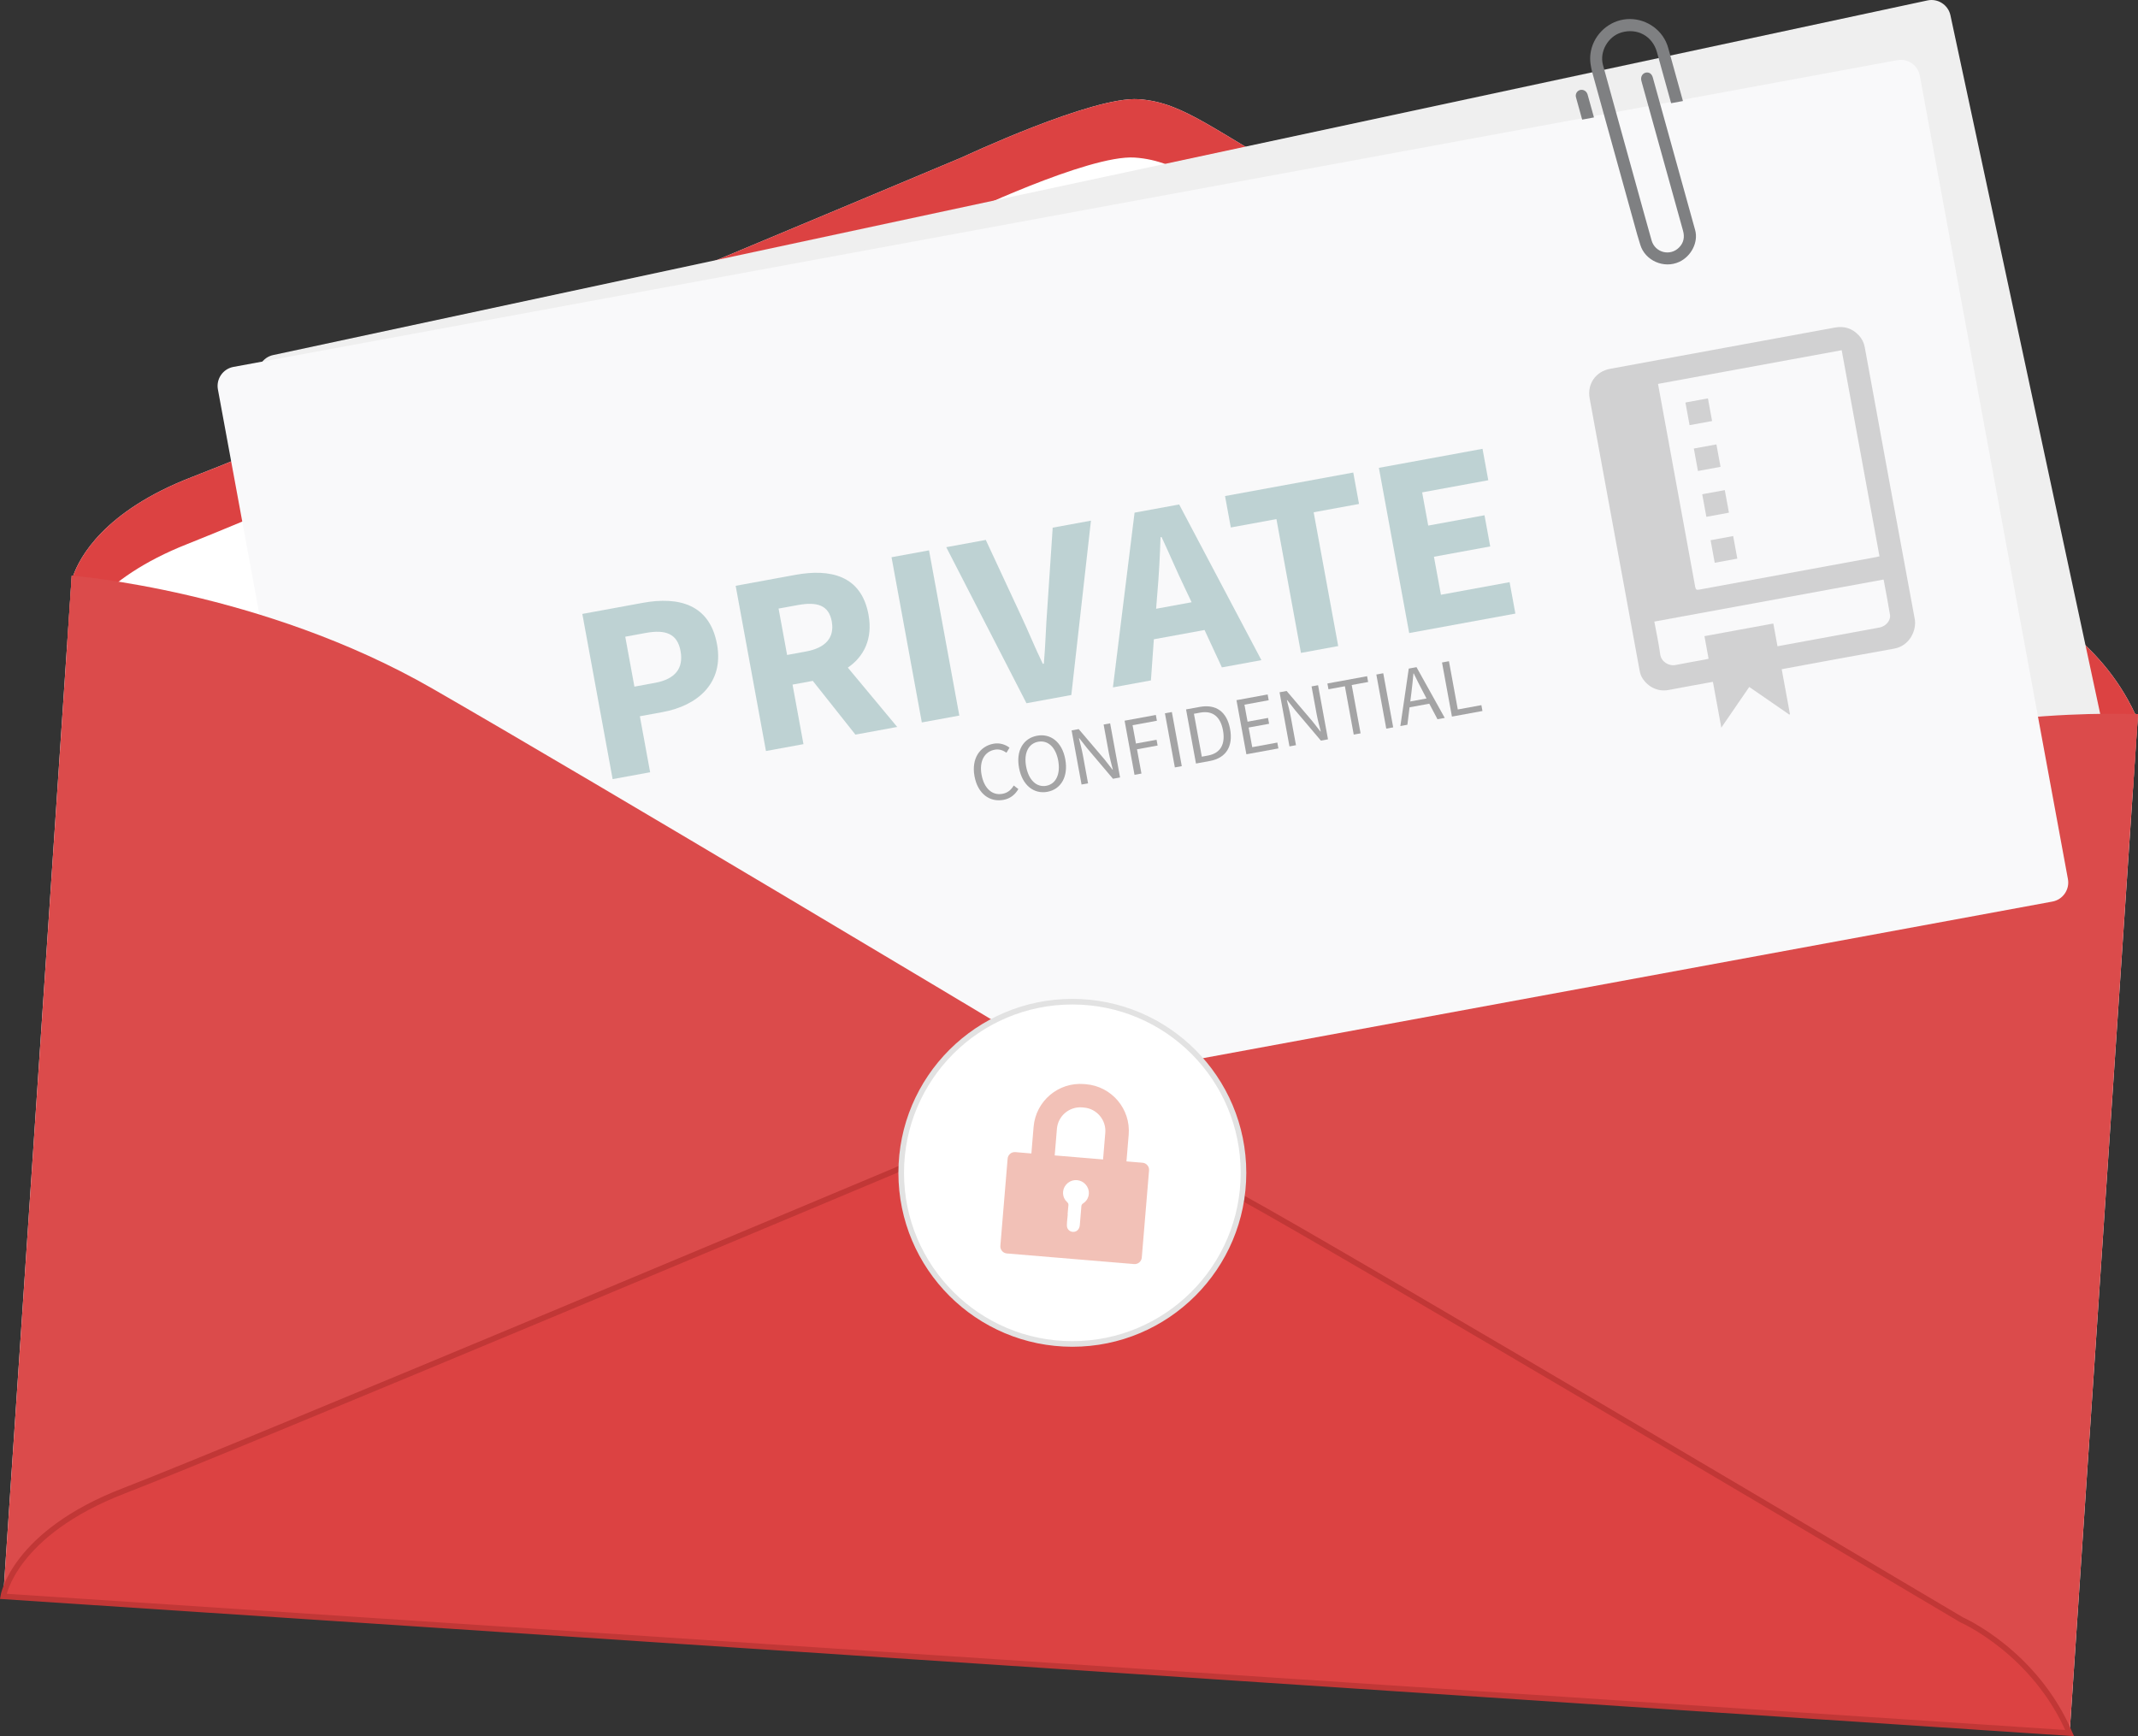 <svg xmlns="http://www.w3.org/2000/svg" xmlns:xlink="http://www.w3.org/1999/xlink" id="Layer_1" width="298.708" height="242.575" x="0" y="0" enable-background="new 0 0 298.708 242.575" version="1.1" viewBox="0 0 298.708 242.575" xml:space="preserve"><rect x="0" y="0" width="298.708" height="242.575" fill="#333333" stroke="none"/><path fill="#FFF" d="M298.661,100.503L298.661,100.503c0.002-0.002,0-0.002,0-0.002l0.047-0.7l-0.406-0.06	c-5.012-10.791-14.729-15.059-14.729-15.059S196.567,33.07,183.06,25.701c-13.509-7.368-17.548-11.408-23.981-11.84	c-6.433-0.432-24.513,8.053-24.513,8.053s-92.252,38.768-107.73,44.73c-12.385,4.771-15.748,11.34-16.601,13.783l-0.212,0.002	L0.454,223.038l288.11,19.065l0.574,0.308l0.019-0.269h0.002l-0.002-0.004L298.661,100.503z"/><g><g><path fill="#DC4242" d="M298.661,100.5l0.047-0.699l-0.406-0.06c-5.012-10.791-14.729-15.059-14.729-15.059 S196.567,33.07,183.06,25.701c-13.509-7.368-17.548-11.408-23.981-11.84c-6.433-0.432-24.513,8.053-24.513,8.053 s-92.252,38.768-107.73,44.73c-12.385,4.771-15.748,11.34-16.601,13.783l-0.212,0.002l-0.647,9.657L9.577,90.1 c0.839-2.465,4.188-9.204,16.632-14.104c15.487-6.099,107.798-45.741,107.798-45.741s18.092-8.674,24.525-8.241 c6.434,0.432,10.469,4.544,23.967,12.039c13.5,7.494,100.444,59.996,100.444,59.996s9.746,4.352,14.733,15.384l0.383,0.026 l0.602-8.955h0.002C298.663,100.501,298.661,100.501,298.661,100.5z"/></g></g><path fill="#EF4137" d="M298.014,110.154l0.046-0.695l-0.384-0.026C297.788,109.676,297.909,109.904,298.014,110.154z"/><g><g><g><path fill="#EFEFEF" d="M296.429,113.738c0.312,1.453-0.622,2.896-2.075,3.208L63.22,166.495 c-1.453,0.312-2.896-0.623-3.208-2.076L36.089,52.816c-0.312-1.453,0.622-2.896,2.075-3.208L269.295,0.06 c1.453-0.312,2.896,0.622,3.207,2.075L296.429,113.738z"/></g></g></g><path fill="#DB4B4B" d="M289.139,242.411l9.568-142.609c0,0-26.559-1.513-52.027,8.896c-25.469,10.407-85.078,36.024-85.078,36.024	s-9.669,3.658-9.975,8.216c-0.308,4.558,1.834,16.817,1.834,16.817L289.139,242.411z"/><g><g><path fill="#F9F9FA" d="M288.917,122.82c0.271,1.462-0.705,2.878-2.166,3.146L54.283,168.825 c-1.461,0.268-2.877-0.707-3.146-2.168L30.445,54.41c-0.27-1.461,0.705-2.877,2.166-3.146L265.079,8.406 c1.461-0.269,2.877,0.706,3.146,2.168L288.917,122.82z"/></g></g><g><g><path fill="#7F8082" d="M221.625,12.859c-0.246-0.293-0.652-0.393-0.99-0.239c-0.344,0.155-0.532,0.52-0.465,0.903 c0.018,0.092,0.045,0.182,0.072,0.274c0.268,0.972,0.536,1.942,0.807,2.915l1.65-0.305c-0.267-0.959-0.533-1.918-0.8-2.879 C221.836,13.294,221.79,13.054,221.625,12.859z"/><path fill="#7F8082" d="M230.918,10.82c-0.146-0.523-0.527-0.775-0.986-0.671c-0.455,0.104-0.727,0.562-0.625,1.072 c0.031,0.159,0.082,0.315,0.125,0.472c0.314,1.137,4.117,14.831,5.709,20.54c0.247,0.888,0.1,1.674-0.533,2.327 c-1.242,1.287-3.37,0.751-3.859-0.97c-0.767-2.706-1.508-5.421-2.261-8.134c-0.889-3.208-1.778-6.415-2.667-9.624 c-0.623-2.253-1.246-4.509-1.865-6.764c-0.51-1.863,0.721-3.981,2.57-4.531c2.225-0.659,4.352,0.507,4.971,2.743 c0.662,2.38,1.32,4.76,1.981,7.139l1.651-0.303c-0.68-2.445-1.356-4.892-2.034-7.337c-0.089-0.327-0.197-0.644-0.345-0.952 c-1.045-2.213-3.51-3.5-5.938-3.094c-2.396,0.4-4.297,2.391-4.603,4.781c-0.123,0.963,0.054,1.887,0.306,2.801 c0.538,1.943,1.077,3.885,1.614,5.828c1.539,5.555,3.078,11.107,4.619,16.661c0.131,0.469,0.283,0.931,0.424,1.397 c0.656,2.192,3.289,3.393,5.459,2.379c1.656-0.774,2.674-2.736,2.205-4.436C235.231,26.327,231.276,12.112,230.918,10.82z"/></g></g><g opacity=".4"><g><g><path fill="#969696" d="M260.534,48.519c-0.119-0.651-0.396-1.207-0.85-1.684c-0.922-0.965-2.021-1.311-3.338-1.068 c-8.072,1.487-16.146,2.965-24.219,4.445c-2.4,0.44-4.803,0.874-7.199,1.323c-1.996,0.376-3.196,2.132-2.834,4.116 c2.322,12.66,4.644,25.32,6.97,37.977c0.041,0.229,0.089,0.459,0.174,0.671c0.476,1.188,1.976,2.47,3.884,2.104 c1.903-0.364,3.81-0.703,5.713-1.052c0.143-0.025,0.285-0.054,0.482-0.087c0.391,2.132,0.771,4.206,1.174,6.402 c1.346-1.955,2.614-3.807,3.905-5.688c1.879,1.297,3.735,2.579,5.591,3.861c0.032-0.021,0.062-0.041,0.094-0.061 c-0.381-2.085-0.765-4.169-1.152-6.279c0.197-0.038,0.357-0.066,0.517-0.096c5.07-0.93,10.136-1.877,15.208-2.78 c2.186-0.39,3.146-2.624,2.864-4.134C265.161,73.84,262.853,61.177,260.534,48.519z M264.061,85.908 c0.126,0.778-0.583,1.595-1.447,1.764c-0.842,0.166-1.689,0.312-2.535,0.467c-3.74,0.688-7.481,1.372-11.223,2.059 c-0.16,0.03-0.318,0.06-0.516,0.096c-0.194-1.064-0.385-2.104-0.582-3.178c-3.221,0.591-6.399,1.174-9.623,1.765 c0.191,1.043,0.381,2.084,0.576,3.154c-0.153,0.037-0.269,0.073-0.385,0.095c-1.406,0.26-2.818,0.498-4.222,0.781 c-0.964,0.195-2.013-0.475-2.149-1.489c-0.209-1.524-0.539-3.031-0.822-4.576c10.679-1.96,21.33-3.913,32.033-5.876 C263.472,82.637,263.795,84.267,264.061,85.908z M262.59,77.729c-0.176,0.041-0.313,0.079-0.455,0.104 c-8.248,1.516-16.496,3.024-24.742,4.549c-0.383,0.072-0.484-0.035-0.551-0.392c-1.698-9.31-3.406-18.617-5.114-27.923 c-0.024-0.133-0.049-0.265-0.079-0.43c8.571-1.572,17.104-3.137,25.66-4.706C259.066,58.516,260.825,68.099,262.59,77.729z"/><path fill="#969696" d="M238.622,55.66c-1.055,0.193-2.084,0.383-3.145,0.578c0.197,1.08,0.391,2.128,0.58,3.165 c1.072-0.196,2.111-0.388,3.145-0.577C239.006,57.755,238.815,56.716,238.622,55.66z"/><path fill="#969696" d="M242.15,74.897c-1.063,0.194-2.103,0.386-3.157,0.579c0.193,1.06,0.383,2.096,0.577,3.154 c1.091-0.2,2.125-0.391,3.158-0.58C242.534,76.979,242.342,75.942,242.15,74.897z"/><path fill="#969696" d="M240.978,68.477c-1.06,0.193-2.095,0.384-3.155,0.577c0.2,1.085,0.391,2.121,0.58,3.156 c1.066-0.194,2.104-0.386,3.153-0.578C241.36,70.572,241.172,69.537,240.978,68.477z"/><path fill="#969696" d="M239.807,62.089c-1.07,0.197-2.105,0.387-3.155,0.58c0.193,1.057,0.384,2.091,0.575,3.136 c1.066-0.195,2.102-0.386,3.156-0.579C240.189,64.175,240.002,63.151,239.807,62.089z"/></g></g><g><path fill="#699" d="M81.359,85.776l8.426-1.545c5.027-0.922,9.366,0.185,10.392,5.778c0.994,5.418-2.707,8.585-7.593,9.481 l-3.187,0.584l1.436,7.824l-5.24,0.961L81.359,85.776z M91.506,95.408c2.867-0.526,4.015-2.054,3.573-4.462 c-0.442-2.406-2.092-3.02-4.854-2.513l-2.867,0.526l1.279,6.976L91.506,95.408z"/><path fill="#699" d="M119.513,102.64l-5.952-7.509l-2.832,0.52l1.526,8.32l-5.24,0.961l-4.233-23.084l8.32-1.526 c4.886-0.896,9.233,0.063,10.239,5.551c0.624,3.399-0.645,5.863-2.886,7.409l6.899,8.286L119.513,102.64z M109.969,91.509 l2.655-0.487c2.727-0.5,3.999-1.941,3.583-4.207c-0.415-2.267-2.045-2.772-4.771-2.272l-2.656,0.487L109.969,91.509z"/><path fill="#699" d="M124.558,77.854l5.24-0.961l4.233,23.084l-5.239,0.961L124.558,77.854z"/><path fill="#699" d="M132.205,76.451l5.523-1.013l4.771,10.25c1.135,2.391,2.023,4.643,3.199,7.062l0.142-0.026 c0.24-2.679,0.272-5.1,0.483-7.737l0.753-11.264l5.346-0.98l-2.742,24.363l-6.267,1.149L132.205,76.451z"/><path fill="#699" d="M168.29,88.021l-7.08,1.298l-0.41,5.747l-5.311,0.974l3.025-24.415l6.23-1.143l11.492,21.753l-5.523,1.013 L168.29,88.021z M166.483,84.144l-0.957-2.02c-1.059-2.184-2.162-4.8-3.24-7.09l-0.143,0.026c-0.082,2.54-0.225,5.348-0.441,7.766 l-0.176,2.228L166.483,84.144z"/><path fill="#699" d="M178.334,72.528l-6.373,1.169l-0.807-4.39l17.916-3.286l0.805,4.39l-6.338,1.162l3.43,18.694l-5.205,0.955 L178.334,72.528z"/><path fill="#699" d="M192.649,65.365l14.48-2.656l0.805,4.39l-9.24,1.695l0.85,4.639l7.861-1.441l0.799,4.355l-7.861,1.441 l0.975,5.31l9.594-1.76l0.807,4.391l-14.836,2.721L192.649,65.365z"/></g><g><path fill="#262626" d="M138.81,103.91c0.899-0.165,1.694,0.141,2.234,0.555l-0.43,0.709c-0.481-0.352-1.017-0.541-1.639-0.426 c-1.44,0.265-2.183,1.616-1.838,3.495c0.349,1.902,1.479,2.934,2.921,2.669c0.715-0.131,1.189-0.528,1.574-1.158l0.649,0.489 c-0.461,0.799-1.136,1.34-2.093,1.515c-1.902,0.349-3.586-0.843-4.039-3.31C135.705,106.015,136.873,104.265,138.81,103.91z"/><path fill="#262626" d="M142.37,107.271c-0.444-2.42,0.624-4.129,2.526-4.478c1.891-0.347,3.498,0.884,3.939,3.292 c0.446,2.433-0.611,4.199-2.502,4.546C144.432,110.98,142.816,109.704,142.37,107.271z M147.846,106.267 c-0.345-1.879-1.446-2.88-2.795-2.633c-1.359,0.25-2.034,1.576-1.689,3.455c0.347,1.891,1.459,2.95,2.818,2.7 C147.528,109.542,148.191,108.157,147.846,106.267z"/><path fill="#262626" d="M149.718,102.051l0.992-0.182l3.615,4.246l1.105,1.418l0.045-0.008c-0.186-0.752-0.422-1.591-0.568-2.386 l-0.717-3.908l0.912-0.167l1.387,7.562l-0.992,0.182l-3.604-4.259l-1.105-1.407l-0.045,0.009c0.186,0.752,0.402,1.546,0.549,2.342 l0.725,3.953l-0.91,0.167L149.718,102.051z"/><path fill="#262626" d="M157.12,100.694l4.367-0.801l0.148,0.808l-3.398,0.624l0.469,2.559l2.881-0.529l0.148,0.807l-2.881,0.529 l0.621,3.389l-0.969,0.178L157.12,100.694z"/><path fill="#262626" d="M162.756,99.66l0.969-0.177l1.387,7.562l-0.969,0.177L162.756,99.66z"/><path fill="#262626" d="M165.708,99.118l1.891-0.347c2.328-0.427,3.82,0.693,4.262,3.091c0.441,2.409-0.547,4.044-2.828,4.462 l-1.938,0.355L165.708,99.118z M168.772,105.562c1.764-0.323,2.447-1.604,2.096-3.518c-0.35-1.901-1.432-2.799-3.195-2.476 l-0.863,0.159l1.1,5.994L168.772,105.562z"/><path fill="#262626" d="M172.752,97.827l4.355-0.799l0.148,0.808l-3.389,0.622l0.436,2.374l2.859-0.524l0.15,0.818l-2.859,0.524 l0.504,2.743l3.504-0.643l0.15,0.818l-4.473,0.82L172.752,97.827z"/><path fill="#262626" d="M178.77,96.723l0.99-0.182l3.615,4.246l1.105,1.418l0.047-0.008c-0.186-0.752-0.424-1.591-0.568-2.386 l-0.717-3.908l0.91-0.167l1.387,7.562l-0.992,0.182l-3.604-4.259l-1.104-1.407l-0.047,0.009c0.186,0.752,0.402,1.546,0.549,2.342 l0.725,3.953l-0.91,0.167L178.77,96.723z"/><path fill="#262626" d="M187.899,95.883l-2.295,0.421l-0.148-0.808L191,94.479l0.148,0.808l-2.293,0.421l1.238,6.754l-0.957,0.175 L187.899,95.883z"/><path fill="#262626" d="M192.293,94.243l0.967-0.178l1.389,7.562l-0.969,0.178L192.293,94.243z"/><path fill="#262626" d="M199.69,98.32l-2.756,0.505l-0.303,2.438l-0.98,0.18l1.172-8.031l1.084-0.199l3.945,7.092l-1.014,0.186 L199.69,98.32z M199.305,97.592l-0.568-1.088c-0.42-0.792-0.814-1.578-1.217-2.41l-0.045,0.009 c-0.082,0.92-0.172,1.794-0.283,2.684l-0.156,1.221L199.305,97.592z"/><path fill="#262626" d="M201.469,92.56l0.969-0.178l1.236,6.743l3.297-0.604l0.15,0.818l-4.266,0.782L201.469,92.56z"/></g></g><path fill="#DB4B4B" d="M0.454,223.038L10.023,80.43c0,0,26.524,2.051,50.374,15.767c23.85,13.718,79.501,47.068,79.501,47.068	s9.096,4.917,8.789,9.474c-0.306,4.561-4.064,16.424-4.064,16.424L0.454,223.038z"/><path fill="#DC4242" stroke="#C13736" stroke-miterlimit="10" stroke-width=".783" d="M289.159,242.142	c-4.893-11.367-15.091-15.82-15.091-15.82s-87.006-51.612-100.514-58.981c-13.507-7.369-17.548-11.408-23.98-11.84	c-6.434-0.433-24.514,8.054-24.514,8.054s-92.25,38.767-107.729,44.729c-15.478,5.963-16.877,14.754-16.877,14.754L289.159,242.142z"/><circle cx="149.822" cy="163.865" r="23.911" fill="#FFF" stroke="#E2E2E2" stroke-miterlimit="10" stroke-width=".783"/><path fill="#EEB2A5" d="M159.631,162.456l-2.248-0.188l0.309-3.721	c0.303-3.604-2.375-6.764-5.98-7.063c-0.043-0.005-0.076-0.008-0.125-0.012c-0.031-0.003-0.078-0.005-0.114-0.007	c-3.603-0.303-6.764,2.373-7.065,5.979l-0.31,3.716l-2.248-0.188c-0.542-0.043-1.024,0.364-1.07,0.905l-1.015,12.186	c-0.045,0.542,0.362,1.023,0.905,1.068l17.781,1.482c0.545,0.045,1.026-0.361,1.071-0.904l1.017-12.185	C160.581,162.981,160.174,162.499,159.631,162.456z M151.786,167.711c-0.129,0.17-0.295,0.326-0.474,0.438	c-0.168,0.104-0.22,0.228-0.231,0.41c-0.064,0.869-0.14,1.737-0.215,2.604c-0.046,0.498-0.309,0.834-0.699,0.928	c-0.565,0.136-1.103-0.256-1.106-0.859c-0.003-0.518,0.077-1.037,0.12-1.559c-0.007,0-0.011,0-0.019,0	c0.034-0.416,0.06-0.832,0.109-1.243c0.025-0.211-0.029-0.343-0.19-0.486c-0.7-0.636-0.748-1.71-0.13-2.43	c0.637-0.742,1.74-0.847,2.5-0.235C152.206,165.885,152.359,166.956,151.786,167.711z M147.357,161.432l0.309-3.717	c0.15-1.793,1.731-3.141,3.534-2.99c0.043,0.003,0.155,0.014,0.155,0.014s0.054,0.004,0.084,0.008	c1.794,0.147,3.136,1.739,2.985,3.529l-0.312,3.721L147.357,161.432z" enable-background="new" opacity=".8"/></svg>